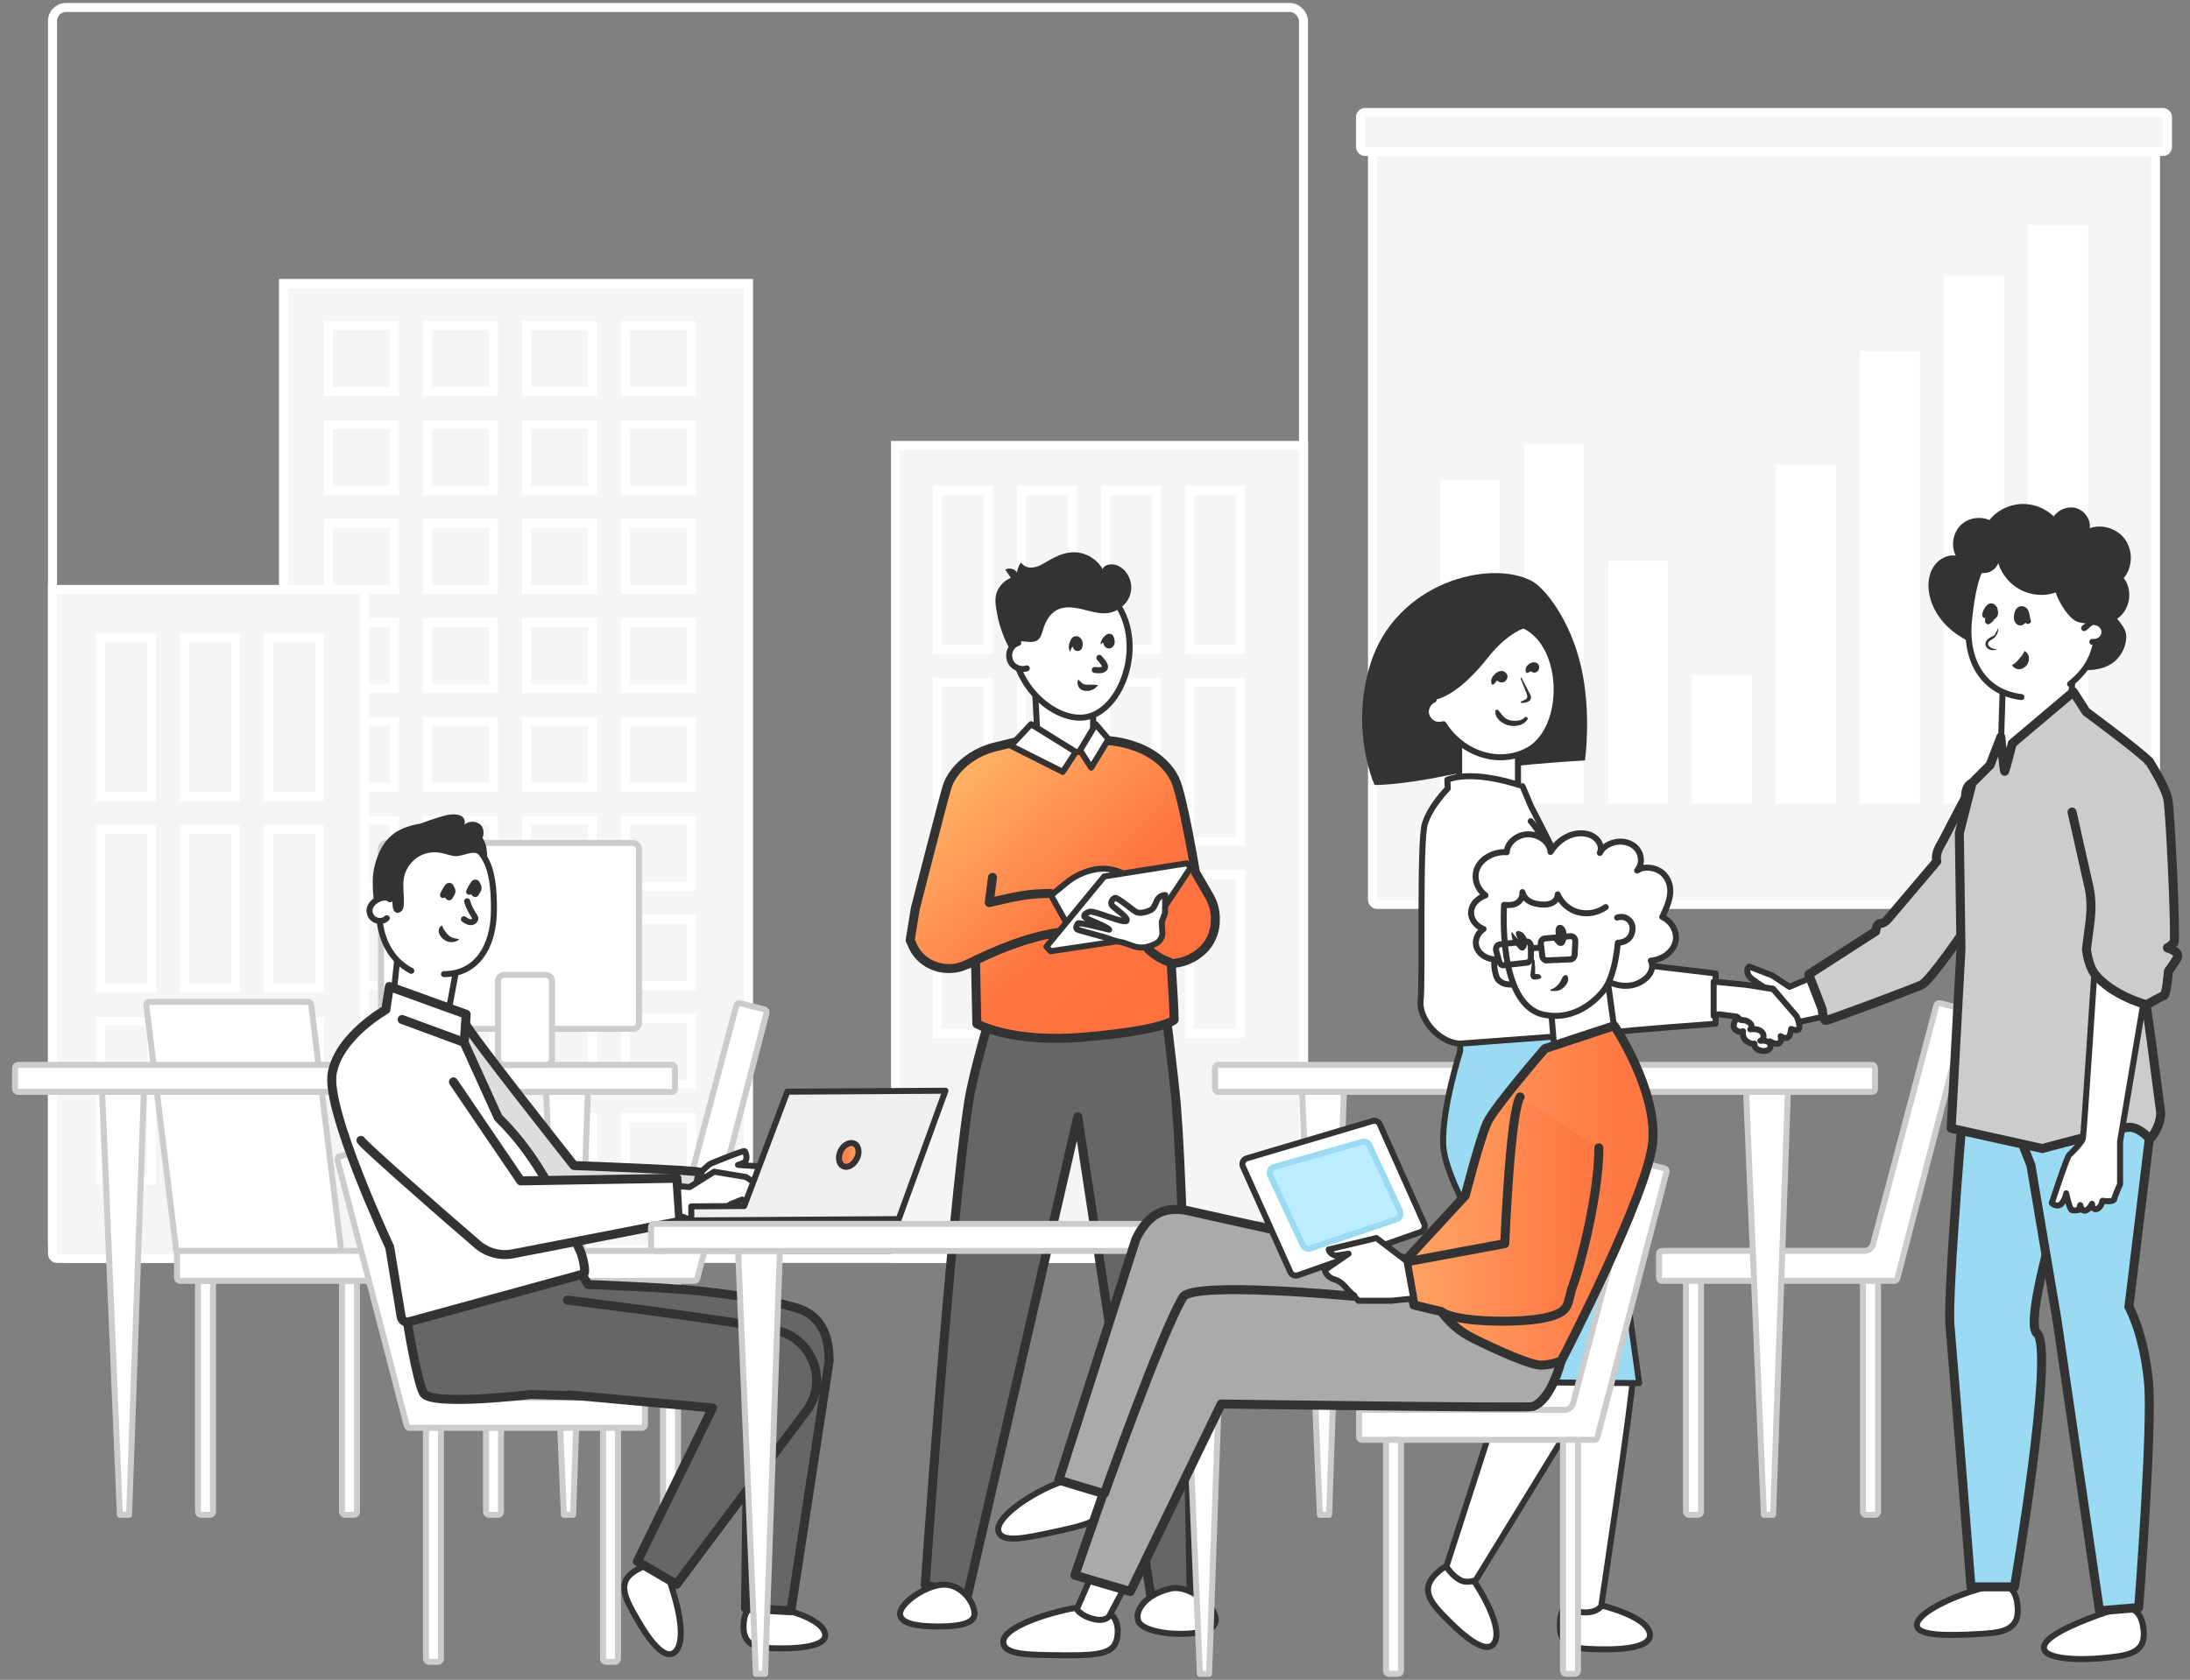 <svg width="730" height="560" viewBox="0 0 730 560" fill="none" xmlns="http://www.w3.org/2000/svg">
<rect x="0" y="0" width="730" height="560" fill="#808080" stroke="none"/>
<rect x="457.5" y="40.5" width="261" height="261" rx="1.5" fill="#F5F5F5" stroke="white" stroke-width="3"/>
<rect x="453.5" y="37.5" width="269" height="13" rx="1.5" fill="#F5F5F5" stroke="white" stroke-width="3"/>
<rect x="480" y="160" width="20" height="108" fill="white"/>
<rect x="508" y="148" width="20" height="120" fill="white"/>
<rect x="536" y="187" width="20" height="81" fill="white"/>
<rect x="564" y="225" width="20" height="43" fill="white"/>
<rect x="592" y="155" width="20" height="113" fill="white"/>
<rect x="620" y="117" width="20" height="151" fill="white"/>
<rect x="648" y="92" width="20" height="176" fill="white"/>
<rect x="676" y="75" width="20" height="193" fill="white"/>
<path d="M94.5 94.5H249.5V416.5H94.5V94.5Z" fill="#F5F5F5" stroke="white" stroke-width="3"/>
<rect x="109.5" y="108.5" width="22" height="22" stroke="white" stroke-width="3"/>
<rect x="142.5" y="108.5" width="22" height="22" stroke="white" stroke-width="3"/>
<rect x="175.5" y="108.5" width="22" height="22" stroke="white" stroke-width="3"/>
<rect x="208.5" y="108.5" width="22" height="22" stroke="white" stroke-width="3"/>
<rect x="109.5" y="141.5" width="22" height="22" stroke="white" stroke-width="3"/>
<rect x="142.5" y="141.5" width="22" height="22" stroke="white" stroke-width="3"/>
<rect x="175.5" y="141.5" width="22" height="22" stroke="white" stroke-width="3"/>
<rect x="208.5" y="141.5" width="22" height="22" stroke="white" stroke-width="3"/>
<rect x="109.5" y="174.5" width="22" height="22" stroke="white" stroke-width="3"/>
<rect x="142.5" y="174.5" width="22" height="22" stroke="white" stroke-width="3"/>
<rect x="175.5" y="174.5" width="22" height="22" stroke="white" stroke-width="3"/>
<rect x="208.5" y="174.5" width="22" height="22" stroke="white" stroke-width="3"/>
<rect x="109.5" y="207.5" width="22" height="22" stroke="white" stroke-width="3"/>
<rect x="142.5" y="207.5" width="22" height="22" stroke="white" stroke-width="3"/>
<rect x="175.5" y="207.5" width="22" height="22" stroke="white" stroke-width="3"/>
<rect x="208.5" y="207.5" width="22" height="22" stroke="white" stroke-width="3"/>
<rect x="109.5" y="240.5" width="22" height="22" stroke="white" stroke-width="3"/>
<rect x="142.5" y="240.5" width="22" height="22" stroke="white" stroke-width="3"/>
<rect x="175.5" y="240.5" width="22" height="22" stroke="white" stroke-width="3"/>
<rect x="208.5" y="240.5" width="22" height="22" stroke="white" stroke-width="3"/>
<rect x="109.5" y="273.5" width="22" height="22" stroke="white" stroke-width="3"/>
<rect x="142.5" y="273.5" width="22" height="22" stroke="white" stroke-width="3"/>
<rect x="175.5" y="273.5" width="22" height="22" stroke="white" stroke-width="3"/>
<rect x="208.5" y="273.5" width="22" height="22" stroke="white" stroke-width="3"/>
<rect x="109.5" y="306.5" width="22" height="22" stroke="white" stroke-width="3"/>
<rect x="142.5" y="306.5" width="22" height="22" stroke="white" stroke-width="3"/>
<rect x="175.5" y="306.5" width="22" height="22" stroke="white" stroke-width="3"/>
<rect x="208.5" y="306.5" width="22" height="22" stroke="white" stroke-width="3"/>
<rect x="109.5" y="339.5" width="22" height="22" stroke="white" stroke-width="3"/>
<rect x="142.5" y="339.5" width="22" height="22" stroke="white" stroke-width="3"/>
<rect x="175.5" y="339.5" width="22" height="22" stroke="white" stroke-width="3"/>
<rect x="208.5" y="339.5" width="22" height="22" stroke="white" stroke-width="3"/>
<rect x="109.5" y="372.5" width="22" height="22" stroke="white" stroke-width="3"/>
<rect x="142.5" y="372.5" width="22" height="22" stroke="white" stroke-width="3"/>
<rect x="175.5" y="372.5" width="22" height="22" stroke="white" stroke-width="3"/>
<rect x="208.5" y="372.5" width="22" height="22" stroke="white" stroke-width="3"/>
<path d="M298.5 148.5H434.5V418C434.5 418.828 433.828 419.5 433 419.5H298.5V148.5Z" fill="#F5F5F5" stroke="white" stroke-width="3"/>
<rect x="17.5" y="2.5" width="417" height="417" rx="4.5" stroke="white" stroke-width="3"/>
<path d="M17.5 196.5H121.5V419.5H19C18.172 419.5 17.5 418.828 17.5 418V196.5Z" fill="#F5F5F5" stroke="white" stroke-width="3"/>
<rect x="33.5" y="212.5" width="17" height="53" stroke="white" stroke-width="3"/>
<rect x="312.5" y="163.5" width="17" height="53" stroke="white" stroke-width="3"/>
<rect x="312.5" y="227.5" width="17" height="53" stroke="white" stroke-width="3"/>
<rect x="312.5" y="291.5" width="17" height="53" stroke="white" stroke-width="3"/>
<rect x="33.5" y="276.5" width="17" height="53" stroke="white" stroke-width="3"/>
<rect x="33.5" y="340.5" width="17" height="53" stroke="white" stroke-width="3"/>
<rect x="61.5" y="212.5" width="17" height="53" stroke="white" stroke-width="3"/>
<rect x="340.5" y="163.5" width="17" height="53" stroke="white" stroke-width="3"/>
<rect x="340.5" y="227.5" width="17" height="53" stroke="white" stroke-width="3"/>
<rect x="340.5" y="291.5" width="17" height="53" stroke="white" stroke-width="3"/>
<rect x="61.5" y="276.5" width="17" height="53" stroke="white" stroke-width="3"/>
<rect x="61.5" y="340.5" width="17" height="53" stroke="white" stroke-width="3"/>
<rect x="89.5" y="212.5" width="17" height="53" stroke="white" stroke-width="3"/>
<rect x="368.5" y="163.5" width="17" height="53" stroke="white" stroke-width="3"/>
<rect x="368.5" y="227.5" width="17" height="53" stroke="white" stroke-width="3"/>
<rect x="368.5" y="291.5" width="17" height="53" stroke="white" stroke-width="3"/>
<rect x="396.5" y="163.5" width="17" height="53" stroke="white" stroke-width="3"/>
<rect x="396.5" y="227.5" width="17" height="53" stroke="white" stroke-width="3"/>
<rect x="396.5" y="291.5" width="17" height="53" stroke="white" stroke-width="3"/>
<rect x="89.5" y="276.5" width="17" height="53" stroke="white" stroke-width="3"/>
<rect x="89.5" y="340.5" width="17" height="53" stroke="white" stroke-width="3"/>
<path d="M48.766 335.121C48.694 334.525 49.159 334 49.759 334H102.729C103.235 334 103.661 334.377 103.722 334.879L113.734 416.879C113.806 417.475 113.341 418 112.741 418H59.771C59.265 418 58.839 417.623 58.778 417.121L48.766 335.121Z" fill="white" stroke="#CCCCCC" stroke-width="2"/>
<path d="M245.461 335.162C245.601 334.634 246.14 334.316 246.671 334.448L254.797 336.48C255.337 336.615 255.663 337.164 255.522 337.703L232.422 426.252C232.308 426.693 231.91 427 231.455 427H154C153.448 427 153 426.552 153 426V418C153 417.448 153.448 417 154 417H221.461C222.822 417 224.012 416.084 224.361 414.769L245.461 335.162Z" fill="white" stroke="#CCCCCC" stroke-width="2" stroke-miterlimit="10"/>
<rect x="162" y="427" width="5" height="78" rx="1" fill="white" stroke="#CCCCCC" stroke-width="2"/>
<rect x="221" y="427" width="5" height="78" rx="1" fill="white" stroke="#CCCCCC" stroke-width="2"/>
<path d="M645.461 335.162C645.601 334.634 646.14 334.316 646.671 334.448L654.797 336.48C655.337 336.615 655.663 337.164 655.522 337.703L632.422 426.252C632.308 426.693 631.91 427 631.455 427H554C553.448 427 553 426.552 553 426V418C553 417.448 553.448 417 554 417H621.461C622.822 417 624.012 416.084 624.361 414.769L645.461 335.162Z" fill="white" stroke="#CCCCCC" stroke-width="2" stroke-miterlimit="10"/>
<rect x="562" y="427" width="5" height="78" rx="1" fill="white" stroke="#CCCCCC" stroke-width="2"/>
<rect x="621" y="427" width="5" height="78" rx="1" fill="white" stroke="#CCCCCC" stroke-width="2"/>
<rect x="66" y="427" width="5" height="78" rx="1" fill="white" stroke="#CCCCCC" stroke-width="2"/>
<rect x="114" y="427" width="5" height="78" rx="1" fill="white" stroke="#CCCCCC" stroke-width="2"/>
<path d="M39.959 505L34.043 364H47.964L43.034 505H39.959Z" fill="white" stroke="#CCCCCC" stroke-width="2" stroke-linejoin="round"/>
<path d="M187.959 505L182.043 364H195.964L191.034 505H187.959Z" fill="white" stroke="#CCCCCC" stroke-width="2" stroke-linejoin="round"/>
<rect x="5" y="355" width="220" height="9" rx="1" fill="white" stroke="#CCCCCC" stroke-width="2" stroke-linejoin="round"/>
<path d="M439.959 505L434.043 364H447.964L443.034 505H439.959Z" fill="white" stroke="#CCCCCC" stroke-width="2" stroke-linejoin="round"/>
<path d="M587.959 505L582.043 364H595.964L591.034 505H587.959Z" fill="white" stroke="#CCCCCC" stroke-width="2" stroke-linejoin="round"/>
<rect x="405" y="355" width="220" height="9" rx="1" fill="white" stroke="#CCCCCC" stroke-width="2" stroke-linejoin="round"/>
<rect x="59" y="417" width="66" height="10" rx="1" fill="white" stroke="#CCCCCC" stroke-width="2"/>
<rect x="127" y="281" width="86" height="62" rx="2" fill="white" stroke="#CCCCCC" stroke-width="2"/>
<rect x="166" y="325" width="18" height="30" rx="2" fill="white" stroke="#CCCCCC" stroke-width="2"/>
<path d="M588.209 329.197C588.209 329.197 583.853 326.583 583.091 325.494C582.438 324.623 582.002 322.989 583.091 322.227L590.714 325.167L596.486 328.979L604.654 325.494C604.654 325.494 608.901 331.701 608.901 333.662C608.901 335.622 609.554 337.582 609.01 338.671L599.862 340.631L591.041 329.632L588.209 329.197Z" fill="white" stroke="#333333" stroke-width="2" stroke-miterlimit="10" stroke-linecap="round" stroke-linejoin="round"/>
<path d="M482.356 258.519C466.021 261.895 458.18 261.677 458.18 261.677C458.18 261.677 449.903 243.599 456.764 221.492C465.149 194.266 496.513 186.207 510.671 193.722C514.918 196.009 523.412 206.572 527.006 222.145C530.6 237.718 528.313 253.509 528.313 253.509C528.313 253.509 499.672 255.034 482.356 258.519Z" fill="#333333"/>
<path d="M505.988 241.856H486.385V279.972H505.988V241.856Z" fill="white" stroke="#333333" stroke-width="2" stroke-miterlimit="10" stroke-linecap="round" stroke-linejoin="round"/>
<path d="M477.891 233.253C476.04 224.105 479.634 214.849 487.583 210.493C497.494 205.048 509.582 204.939 515.571 215.938C521.561 226.828 519.383 244.688 509.364 250.133C499.781 255.361 487.474 251.44 481.158 241.421C480.723 241.53 480.287 241.639 479.851 241.639C477.455 241.748 475.386 239.787 475.277 237.392C475.277 235.54 476.366 233.907 477.891 233.253Z" fill="white" stroke="#333333" stroke-width="2" stroke-miterlimit="10" stroke-linecap="round" stroke-linejoin="round"/>
<path d="M498.038 228.026C498.256 227.699 498.691 227.373 498.909 226.937C499.236 226.501 499.454 226.175 499.889 225.957C499.998 225.848 500.325 225.848 500.434 225.739C500.543 225.63 500.652 225.957 500.434 225.63C500.434 225.521 500.107 225.303 499.998 225.194C499.454 224.759 498.583 225.086 498.583 225.739C498.583 227.046 500.107 227.808 501.305 227.373C502.503 226.828 502.939 225.194 501.959 224.323C500.978 223.234 499.454 223.67 498.474 224.541C498.038 224.977 497.494 225.521 497.276 226.066C496.949 226.719 497.058 227.373 497.167 227.917C497.167 228.353 497.82 228.244 498.038 228.026Z" fill="#333333"/>
<path d="M509.473 224.214C509.691 223.996 510.017 223.888 510.235 223.779C510.453 223.561 510.671 223.343 510.889 223.125C510.997 223.016 511.215 223.016 511.215 222.907C511.324 222.799 511.324 223.125 511.215 222.69C511.106 222.145 511.433 222.581 511.542 222.363C511.542 222.254 511.324 222.036 511.215 222.036C510.78 221.709 510.017 221.709 509.8 222.363C509.473 223.452 510.78 224.432 511.76 224.214C512.849 223.996 513.393 222.581 512.849 221.601C512.195 220.512 510.78 220.62 509.8 221.274C509.364 221.601 508.928 221.927 508.711 222.472C508.493 222.907 508.493 223.452 508.602 223.996C508.819 224.432 509.255 224.432 509.473 224.214Z" fill="#333333"/>
<path d="M506.859 226.175C507.513 227.808 508.166 229.442 508.819 231.075C509.255 232.055 509.255 232.927 508.166 233.362C507.839 233.471 507.513 233.689 507.077 233.798C506.859 233.907 506.968 234.342 507.186 234.342C508.275 234.342 510.017 234.124 510.344 232.709C510.453 231.946 509.799 231.075 509.473 230.422C508.71 228.897 507.948 227.481 507.186 225.957C507.077 225.848 506.75 225.957 506.859 226.175Z" fill="#333333"/>
<path d="M508.275 239.134C507.186 240.441 504.899 240.441 503.265 240.114C501.196 239.57 500.652 238.045 499.345 236.738C499.127 236.52 498.474 236.52 498.474 236.956C498.147 239.461 500.87 241.421 503.048 241.857C505.226 242.292 507.839 241.857 509.146 239.896C509.473 239.243 508.711 238.699 508.275 239.134Z" fill="#333333"/>
<path d="M506.75 200.691C513.72 204.394 515.354 209.513 515.027 209.186C514.373 208.532 506.315 206.028 495.533 219.749C492.048 224.214 481.049 236.738 472.664 232.818L479.96 213.76L494.662 205.048L506.75 200.691Z" fill="#333333"/>
<path d="M497.602 548.308C494.989 550.922 488.781 546.239 483.118 540.576C477.455 534.913 472.99 530.339 478.544 524.785C485.841 517.598 489.326 523.587 493.464 530.448C498.474 538.943 500.216 545.803 497.602 548.308Z" fill="white" stroke="#333333" stroke-width="2" stroke-miterlimit="10" stroke-linecap="round" stroke-linejoin="round"/>
<path d="M549.985 545.15C549.985 548.853 542.253 549.942 534.303 549.833C526.353 549.724 519.819 549.724 519.928 541.883C520.036 531.646 526.68 533.389 534.412 535.349C544.104 537.963 550.094 541.556 549.985 545.15Z" fill="white" stroke="#333333" stroke-width="2" stroke-miterlimit="10" stroke-linecap="round" stroke-linejoin="round"/>
<path d="M533.323 370.252C533.323 370.252 544.322 452.583 544.322 458.681C544.322 464.78 533.758 535.349 533.758 535.349C533.758 535.349 532.669 537.527 528.313 537.527C525.046 537.527 522.868 535.349 522.868 535.349L522.432 460.315L510.344 376.895L533.323 370.252Z" fill="white" stroke="#333333" stroke-width="2" stroke-miterlimit="10" stroke-linecap="round" stroke-linejoin="round"/>
<path d="M505.226 446.484L506.75 455.414L500.869 464.127L482.138 522.172C482.138 522.172 483.772 525.221 486.93 526.854C489.108 527.944 491.939 526.746 491.939 526.746L533.867 458.355L505.226 446.484Z" fill="white" stroke="#333333" stroke-width="2" stroke-miterlimit="10" stroke-linecap="round" stroke-linejoin="round"/>
<path d="M486.712 347.71V350.433C486.712 350.433 480.723 369.164 481.049 381.143C481.267 393.122 496.949 416.972 496.949 416.972L501.632 460.751L546.391 461.078L533.322 367.204L531.253 344.443L486.712 347.71Z" fill="#9ADAF3" stroke="#333333" stroke-width="2" stroke-miterlimit="10" stroke-linecap="round" stroke-linejoin="round"/>
<path d="M482.465 259.934L482.574 262.875C482.574 262.875 476.802 268.647 474.951 274.636C473.099 280.626 474.297 327.999 473.535 333.553C472.882 339.107 478.871 347.274 486.494 347.928L536.154 344.225C536.154 344.225 540.51 342.591 541.49 337.037C542.47 331.483 509.582 267.013 510.562 269.3L507.513 262.112C507.621 262.112 491.831 256.341 482.465 259.934Z" fill="white" stroke="#333333" stroke-width="2" stroke-miterlimit="10" stroke-linecap="round" stroke-linejoin="round"/>
<path d="M494.662 304.802C497.82 310.901 516.225 331.265 516.225 331.265C516.225 331.265 535.827 344.769 538.659 344.116C541.49 343.463 571.874 341.284 571.874 341.284V324.514L538.659 320.593C538.659 320.593 514.264 277.685 510.235 273.765" fill="white"/>
<path d="M494.662 304.802C497.82 310.901 516.225 331.265 516.225 331.265C516.225 331.265 535.827 344.769 538.659 344.116C541.49 343.463 571.874 341.284 571.874 341.284V324.514L538.659 320.593C538.659 320.593 514.265 277.685 510.235 273.765" stroke="#333333" stroke-width="2" stroke-miterlimit="10" stroke-linecap="round" stroke-linejoin="round"/>
<path d="M571.33 327.236L582.22 328.325L591.041 329.741L598.882 338.78C598.882 338.78 600.624 342.7 599.317 343.354C598.773 343.68 597.031 343.027 597.031 343.027C597.031 343.027 596.922 345.205 595.942 345.858C594.961 346.512 593.546 345.423 593.546 345.423C593.546 345.423 594.09 346.947 593.11 347.71C592.021 348.472 589.952 347.165 589.952 347.165C589.952 347.165 589.734 348.799 589.19 348.581C588.645 348.363 578.844 338.889 578.844 338.889L572.963 338.126L571.221 338.671V327.236H571.33Z" fill="white" stroke="#333333" stroke-width="2" stroke-linecap="round" stroke-linejoin="round"/>
<path d="M588.972 347.165C588.318 346.839 587.447 346.947 586.794 346.947C587.665 346.73 587.992 345.75 587.774 344.878C587.556 344.116 586.794 343.463 585.923 343.245C585.16 343.027 584.289 343.027 583.418 343.136C583.962 342.7 583.962 341.829 583.527 341.284C583.091 340.74 582.438 340.413 581.784 340.195L580.151 339.978L579.171 339.106C578.408 339.978 577.428 341.829 578.082 342.809C578.735 343.789 579.933 344.225 581.022 343.789C580.804 344.878 581.131 346.076 581.893 346.839C582.655 347.601 583.744 348.036 584.833 347.928C584.725 348.472 584.942 349.125 585.378 349.452C585.814 349.888 586.358 350.106 586.903 350.215C587.556 350.432 588.318 350.432 588.972 350.215C589.625 349.997 590.17 349.452 590.17 348.69C590.279 348.036 589.734 347.383 588.972 347.165Z" fill="white" stroke="#333333" stroke-width="2" stroke-miterlimit="10" stroke-linecap="round" stroke-linejoin="round"/>
<path d="M666.837 253.073L689.271 253.727L691.013 222.363L667.817 221.492L666.837 253.073Z" fill="white" stroke="#333333" stroke-width="2" stroke-miterlimit="10" stroke-linecap="round" stroke-linejoin="round"/>
<path d="M690.033 223.125C689.38 223.016 688.618 222.907 687.964 222.907C681.975 222.145 675.876 221.274 670.104 219.423C666.837 218.334 663.57 216.809 660.303 215.611C656.927 214.304 653.551 212.562 650.72 210.275C646.581 206.899 643.423 201.998 642.879 196.553C642.661 193.83 643.096 190.89 644.73 188.603C646.363 186.316 649.195 184.792 651.917 185.227C650.284 182.069 650.937 177.931 653.333 175.317C655.729 172.703 659.867 171.941 663.134 173.357C665.639 170.199 669.56 168.238 673.589 168.021C677.618 167.803 681.648 169.327 684.588 172.159C686.222 169.763 689.489 168.565 692.211 169.436C694.934 170.307 697.003 173.248 696.567 176.079C700.815 174.555 706.042 176.297 708.547 180.109C711.052 183.92 710.834 189.257 707.893 192.741C711.16 196.771 709.963 203.523 705.715 206.245C707.893 209.077 709.309 210.493 708.547 214.195C708.002 216.918 706.478 219.314 704.3 220.947C700.379 223.779 695.043 223.67 690.033 223.125Z" fill="#333333"/>
<path d="M673.807 232.382C661.719 230.966 654.749 220.838 656.382 206.245C658.016 191.652 660.63 177.713 680.994 181.307C683.826 181.851 686.331 182.504 688.4 183.267C695.805 186.098 698.746 190.563 699.617 196.226C700.27 200.582 699.835 205.592 699.181 211.037C698.31 219.096 695.261 223.779 690.033 228.026" fill="white"/>
<path d="M673.807 232.382C661.719 230.966 654.749 220.838 656.382 206.245C658.016 191.652 660.63 177.713 680.994 181.307C683.826 181.851 686.331 182.504 688.4 183.267C695.805 186.098 698.746 190.563 699.617 196.226C700.27 200.582 699.835 205.592 699.181 211.037C698.31 219.096 695.261 223.779 690.033 228.026" stroke="#333333" stroke-width="2" stroke-miterlimit="10" stroke-linecap="round" stroke-linejoin="round"/>
<path d="M694.716 209.403C695.805 208.641 696.785 207.225 698.092 207.334C700.161 207.552 701.686 209.186 701.468 211.037C701.25 212.888 699.508 214.195 697.439 213.977" fill="white"/>
<path d="M694.716 209.403C695.805 208.641 696.785 207.225 698.092 207.334C700.161 207.552 701.686 209.186 701.468 211.037C701.25 212.888 699.508 214.195 697.439 213.977" stroke="#333333" stroke-width="2" stroke-miterlimit="10" stroke-linecap="round" stroke-linejoin="round"/>
<path d="M658.561 186.643C657.363 189.366 658.669 191.326 661.937 190.999C663.788 190.781 665.421 189.474 666.075 187.732C667.273 191.544 669.995 194.811 673.589 196.662C677.183 198.513 681.43 198.84 685.242 197.533C686.222 200.691 689.707 206.681 692.974 207.443C713.121 212.235 703.646 172.812 671.738 178.149" fill="#333333"/>
<path d="M666.075 209.295C665.966 210.493 665.312 211.582 664.332 212.344C663.897 212.671 663.352 212.889 662.917 213.215C662.481 213.542 662.154 213.978 662.045 214.522C662.045 215.067 662.372 215.611 662.808 215.938C663.679 216.591 664.55 216.591 665.53 216.482" fill="white"/>
<path d="M666.075 209.295C666.184 210.275 665.857 211.364 665.204 212.126C664.55 212.998 663.461 213.324 663.025 213.869C662.808 214.087 662.59 214.413 662.699 214.74C662.699 215.067 662.917 215.393 663.243 215.611C663.788 216.156 664.768 216.374 665.748 216.482C664.877 216.809 663.788 216.918 662.808 216.374C662.372 216.047 661.936 215.611 661.828 214.958C661.719 214.304 662.045 213.651 662.481 213.215C663.352 212.344 664.223 212.235 664.877 211.691C665.204 210.928 665.748 210.275 666.075 209.295Z" fill="#333333"/>
<path d="M670.649 221.709C671.52 221.274 671.955 220.838 672.282 220.511C672.609 220.185 672.936 219.858 673.044 219.64C673.262 219.422 673.48 219.096 673.807 218.769C674.134 218.333 674.46 217.898 674.787 217.027C675.658 217.353 676.203 218.225 676.312 219.205C676.42 220.185 676.094 221.165 675.44 221.927C674.787 222.69 673.807 223.125 672.827 223.125C672.064 223.016 671.084 222.581 670.649 221.709Z" fill="#333333"/>
<path d="M661.719 205.047C661.828 204.176 662.263 203.305 662.808 202.651C663.026 202.434 663.352 202.107 663.679 202.107C664.115 202.107 664.441 202.434 664.659 202.76C664.986 203.414 665.204 204.285 664.877 204.938C664.55 205.592 663.679 206.027 663.026 205.701C662.808 204.721 663.134 203.74 663.788 203.087C664.006 202.869 664.441 202.651 664.768 202.869C664.877 202.978 664.877 203.305 664.877 203.523C664.768 204.938 663.897 206.354 662.699 207.116C662.59 205.701 663.352 204.176 664.55 203.523" stroke="#333333" stroke-width="2" stroke-miterlimit="10" stroke-linecap="round" stroke-linejoin="round"/>
<path d="M675.985 207.008C675.658 206.354 675.658 205.483 675.44 204.721C675.331 203.958 674.787 203.087 674.025 203.087C673.371 202.978 672.827 203.523 672.609 204.067C672.391 204.612 672.282 205.265 672.282 205.919C672.282 206.899 673.153 208.097 674.134 207.226C675.114 206.354 674.787 204.939 674.46 203.741C674.351 203.523 674.025 203.414 673.807 203.523C673.589 203.632 673.371 203.85 673.262 204.176C673.153 204.394 673.153 204.721 673.153 205.048C673.153 205.374 673.153 205.701 673.153 206.028C673.153 206.137 673.153 206.245 673.262 206.354C673.371 206.463 673.48 206.572 673.589 206.463C673.698 206.463 673.698 206.354 673.698 206.354C674.025 206.028 674.134 205.592 674.134 205.048C674.134 204.612 673.807 204.176 673.48 203.958" stroke="#333333" stroke-width="2" stroke-miterlimit="10" stroke-linecap="round" stroke-linejoin="round"/>
<path d="M638.975 541.886C639.166 545.577 650.62 545.196 658.618 544.783C666.616 544.37 672.995 543.964 672.59 536.119C671.985 525.895 665.386 528.009 657.718 530.333C648.309 533.286 638.712 538.275 638.975 541.886Z" fill="white" stroke="#333333" stroke-width="2" stroke-miterlimit="10" stroke-linecap="round" stroke-linejoin="round"/>
<path d="M655 362C655 362 649 431 650 442C651 453 657 529 657 529H671.5C671.5 529 685 449.643 679 444.5C673 439.357 698 364.5 698 364.5L655 362Z" fill="#9ADAF3" stroke="#333333" stroke-width="3" stroke-miterlimit="10" stroke-linecap="round" stroke-linejoin="round"/>
<path d="M681.318 549.463C681.63 553.152 692.977 553.526 700.89 552.748C708.802 551.97 715.313 551.419 714.544 543.615C713.573 533.424 707.101 535.72 699.561 538.325C690.232 541.736 681.015 545.882 681.318 549.463Z" fill="white" stroke="#333333" stroke-width="2" stroke-miterlimit="10" stroke-linecap="round" stroke-linejoin="round"/>
<path d="M655.185 265.815L650.611 274.527C650.611 274.527 648.215 279.319 646.581 282.15C644.948 284.982 645.601 287.16 645.601 287.16L629.701 305.891C629.701 305.891 628.286 307.851 626.87 307.851C625.454 307.851 625.236 310.465 625.236 310.465L602.911 324.84L607.376 336.384C607.376 336.384 607.703 340.195 608.574 340.195C609.445 340.195 637.433 329.741 640.483 328.325C643.532 326.909 655.729 308.831 655.729 308.831L657.363 261.132C654.967 261.894 655.185 265.815 655.185 265.815Z" fill="#CCCCCC" stroke="#333333" stroke-width="3" stroke-miterlimit="10" stroke-linecap="round" stroke-linejoin="round"/>
<path d="M716.606 362.521V378.202L709.636 435.703C709.636 435.703 714.536 443.98 716.17 460.751C717.586 475.235 712.903 535.893 712.903 535.893L699.835 536.982L685.677 440.059L676.965 388.439L667.491 364.481L716.606 362.521Z" fill="#9ADAF3" stroke="#333333" stroke-width="3" stroke-miterlimit="10" stroke-linecap="round" stroke-linejoin="round"/>
<path d="M666.837 249.044C666.946 249.153 666.293 250.569 665.421 252.42C664.55 254.271 663.461 255.578 663.352 255.469C663.243 255.36 664.115 254.053 664.986 252.202C665.857 250.351 666.728 248.935 666.837 249.044Z" fill="#1A2E35"/>
<path d="M670.758 247.846L691.122 230.64L695.37 237.283C695.37 237.283 713.121 250.351 716.497 253.945L712.032 313.079C712.032 313.079 716.823 344.225 717.041 346.621C717.368 349.126 720.199 370.579 720.199 370.579C720.526 374.609 717.259 379.618 716.497 379.618C716.497 379.618 713.012 375.48 709.418 375.807C705.715 376.133 680.777 382.885 680.777 382.885L650.393 376.134L653.66 316.346L653.115 277.686L657.362 261.023L663.352 255.034L666.946 245.668C666.946 245.668 668.035 257.647 668.253 257.103C668.471 256.776 670.758 247.846 670.758 247.846Z" fill="#CCCCCC" stroke="#333333" stroke-width="3" stroke-miterlimit="10" stroke-linecap="round" stroke-linejoin="round"/>
<path d="M698.092 324.731C698.092 324.731 694.607 378.42 694.281 379.618C693.954 380.816 690.469 384.41 689.707 385.063C688.944 385.717 683.935 401.072 683.935 401.072C683.935 401.072 685.895 402.924 687.311 401.072C688.726 399.221 688.726 397.805 688.726 397.805C688.726 397.805 689.815 403.032 690.578 403.359C691.34 403.686 692.974 403.359 692.974 403.359L693.409 401.726C693.409 401.726 693.845 403.904 695.152 403.577C696.459 403.25 697.33 401.29 697.33 401.29C697.33 401.29 697.439 403.577 698.963 403.032C700.488 402.488 700.815 400.31 700.815 400.31C700.815 400.31 704.517 400.854 704.735 399.765C704.953 398.676 706.695 394.756 706.695 394.756V380.49L714.427 334.642C714.645 334.75 702.666 327.236 698.092 324.731Z" fill="white" stroke="#333333" stroke-width="2" stroke-miterlimit="10" stroke-linecap="round" stroke-linejoin="round"/>
<path d="M690.687 270.716L696.35 295.872C697.221 299.793 697.112 304.149 696.567 308.069L695.478 316.455C695.478 316.455 696.023 321.791 698.201 324.623C703.973 331.919 715.516 334.968 715.516 334.968C715.516 334.968 720.417 332.137 721.288 331.919C722.16 331.701 722.813 323.751 722.813 323.751C722.813 323.751 724.229 321.9 725.644 319.504C726.951 317.326 723.14 316.237 722.486 316.019V315.91C722.486 315.91 722.486 315.91 722.595 315.91H722.704C723.14 315.584 724.12 314.821 724.664 314.277C725.427 313.515 723.466 270.498 722.595 266.36C721.833 262.33 716.497 253.945 716.497 253.945" fill="#CCCCCC"/>
<path d="M690.687 270.716L696.35 295.872C697.221 299.793 697.112 304.149 696.567 308.069L695.478 316.455C695.478 316.455 696.023 321.791 698.201 324.623C703.973 331.919 715.516 334.968 715.516 334.968C715.516 334.968 720.417 332.137 721.288 331.919C722.16 331.701 722.813 323.751 722.813 323.751C722.813 323.751 724.229 321.9 725.644 319.504C726.951 317.326 723.14 316.237 722.486 316.019V315.91C722.486 315.91 722.486 315.91 722.595 315.91H722.704C723.14 315.584 724.12 314.821 724.664 314.277C725.427 313.515 723.466 270.498 722.595 266.36C721.833 262.33 716.497 253.945 716.497 253.945" stroke="#333333" stroke-width="3" stroke-miterlimit="10" stroke-linecap="round" stroke-linejoin="round"/>
<path d="M388.117 333.661C388.117 333.661 391.275 358.491 392.147 368.728C395.305 408.042 397.047 531.973 397.047 531.973L383.543 531.646L359.258 372.322L322.558 531.646L308.4 528.379C308.4 528.379 316.895 406.191 322.885 367.421C324.3 357.947 330.834 335.948 330.834 335.948L388.117 333.661Z" fill="#666666" stroke="#333333" stroke-width="3" stroke-miterlimit="10" stroke-linecap="round" stroke-linejoin="round"/>
<path d="M403.255 299.03L398.463 290.754C398.463 290.754 394.216 265.053 391.602 259.717C387.573 251.549 378.425 248.826 378.316 248.826C375.484 247.737 372.326 247.084 367.97 246.757C366.446 246.648 365.139 246.539 364.267 246.43C356.971 248.717 349.566 248.826 342.051 246.866C338.675 247.084 335.844 248.064 332.904 248.717C323.756 250.569 317.222 256.885 315.588 262.657C314.172 267.449 305.133 302.733 305.133 302.733L303.391 313.406L304.371 315.584C306.44 320.049 311.232 322.989 316.568 322.88C318.419 322.88 320.271 322.444 321.904 321.682L325.171 320.266L325.607 341.285C325.607 341.285 337.042 347.819 361.109 345.75C388.335 343.463 391.384 339.978 391.384 339.978C391.384 337.364 390.949 329.741 390.404 321.247C390.731 321.247 391.166 321.138 391.493 321.138C395.523 320.702 399.225 318.742 401.839 315.801C404.017 313.188 405.106 310.03 405.106 306.871V305.565C404.997 303.278 404.344 300.991 403.255 299.03Z" fill="url(#paint0_linear)" stroke="#333333" stroke-width="3" stroke-miterlimit="10" stroke-linecap="round" stroke-linejoin="round"/>
<path d="M364.376 250.678H346.081L344.992 229.551H364.376V250.678Z" fill="white" stroke="#333333" stroke-width="2" stroke-miterlimit="10" stroke-linecap="round" stroke-linejoin="round"/>
<path d="M377.336 293.149L376.682 292.605C373.306 290.1 368.95 289.011 364.812 289.882C361.436 290.536 358.169 292.06 355.555 294.238L350.328 298.486L355.882 308.396L359.585 303.168C359.585 303.168 363.07 307.96 363.723 307.416C364.376 306.871 365.139 305.455 365.139 305.455L362.634 301.971L368.624 303.168L377.336 299.139L373.633 294.347L377.336 295.545V293.149Z" fill="white" stroke="#333333" stroke-width="2" stroke-miterlimit="10" stroke-linecap="round" stroke-linejoin="round"/>
<path fill-rule="evenodd" clip-rule="evenodd" d="M300.015 537.963C300.015 541.556 306.767 542.21 312.757 542.21C318.746 542.21 324.845 541.556 324.845 537.963C324.845 534.369 320.706 528.27 314.717 528.27C308.836 528.27 300.015 534.369 300.015 537.963Z" fill="white" stroke="#333333" stroke-width="2" stroke-miterlimit="10" stroke-linecap="round" stroke-linejoin="round"/>
<path d="M390.186 529.577C381.801 531.537 377.989 536.982 379.514 540.576C380.712 543.408 389.424 545.586 399.225 544.279C413.709 542.427 398.572 527.617 390.186 529.577Z" fill="white" stroke="#333333" stroke-width="2" stroke-miterlimit="10" stroke-linecap="round" stroke-linejoin="round"/>
<path d="M322.776 321.355C331.597 316.781 342.487 312.425 352.397 310.901" stroke="#333333" stroke-width="3" stroke-miterlimit="10" stroke-linecap="round" stroke-linejoin="round"/>
<path d="M368.079 292.17L348.803 315.584L350.219 317.108L381.474 312.425L397.047 289.011L395.523 287.813L368.079 292.17Z" fill="white" stroke="#333333" stroke-width="2" stroke-miterlimit="10" stroke-linecap="round" stroke-linejoin="round"/>
<path d="M388.444 298.377C387.246 298.377 386.157 299.139 385.612 300.228C385.177 301.426 384.523 302.842 383.761 303.277C382.345 304.04 379.949 304.693 378.752 304.04C377.445 303.386 372.435 298.921 371.564 299.357C370.693 299.901 369.93 300.99 370.802 301.97C371.673 302.951 376.356 306 375.484 306.98C374.613 307.96 364.703 303.495 363.287 303.931C361.763 304.366 360.891 305.238 361.763 305.891C362.634 306.544 369.386 309.049 369.713 309.92C369.713 309.92 359.585 307.307 359.258 307.851C358.931 308.505 358.278 309.485 359.258 309.92C360.238 310.356 368.95 312.534 369.713 312.97C370.475 313.296 373.089 314.059 373.633 314.059C373.96 314.059 375.92 314.712 377.663 315.366C379.732 316.128 381.91 316.019 383.979 315.148L384.959 314.712C386.593 314.059 387.573 312.425 387.464 310.792L387.246 307.307L388.335 304.475L388.444 298.377Z" fill="white" stroke="#333333" stroke-width="2" stroke-miterlimit="10" stroke-linecap="round" stroke-linejoin="round"/>
<path d="M350.11 297.832C341.507 297.941 338.131 299.03 329.745 300.882C330.072 298.05 330.508 295.328 330.834 292.496" stroke="#333333" stroke-width="3" stroke-miterlimit="10" stroke-linecap="round" stroke-linejoin="round"/>
<path d="M389.751 320.702C387.137 319.831 384.741 318.306 382.781 316.455" stroke="#333333" stroke-width="3" stroke-miterlimit="10" stroke-linecap="round" stroke-linejoin="round"/>
<path d="M343.685 241.421L336.933 248.608L354.248 257.321L358.605 250.678L343.685 241.421Z" fill="white" stroke="#333333" stroke-width="2" stroke-miterlimit="10" stroke-linecap="round" stroke-linejoin="round"/>
<path d="M365.248 241.421L360.02 250.133L363.723 255.905L369.495 246.43L365.248 241.421Z" fill="white" stroke="#333333" stroke-width="2" stroke-miterlimit="10" stroke-linecap="round" stroke-linejoin="round"/>
<path d="M376.247 211.582C378.098 224.215 371.019 237.827 361.654 239.134C352.288 240.441 339.982 230.313 338.131 217.68C336.28 205.048 345.645 194.702 355.011 193.286C364.376 191.979 374.395 198.84 376.247 211.582Z" fill="white" stroke="#333333" stroke-width="2" stroke-miterlimit="10" stroke-linecap="round" stroke-linejoin="round"/>
<path d="M342.269 222.799C339.982 223.561 337.369 222.363 336.606 219.967C335.844 217.571 337.042 215.067 339.438 214.304" fill="white"/>
<path d="M342.269 222.799C339.982 223.561 337.369 222.363 336.606 219.967C335.844 217.571 337.042 215.067 339.438 214.304" stroke="#333333" stroke-width="2" stroke-miterlimit="10" stroke-linecap="round" stroke-linejoin="round"/>
<path d="M336.497 216.155C336.606 214.958 337.804 213.977 339.002 213.869C340.2 213.651 341.507 213.869 342.705 213.977C343.903 214.086 345.318 213.977 346.19 213.106C346.952 212.344 347.279 211.255 347.605 210.166C348.368 207.443 349.783 204.721 352.179 203.414C354.684 201.998 357.842 202.434 360.674 203.087C363.505 203.741 366.337 204.721 369.168 204.394C372.653 203.958 375.92 201.345 376.791 197.969C377.771 194.593 376.247 190.563 373.089 188.821C371.237 187.732 368.406 187.841 367.535 189.692C365.465 186.098 361.327 183.811 357.189 184.138C353.595 184.356 350.546 186.316 347.496 188.059C345.21 189.365 342.16 190.019 340.309 187.514C339.656 188.494 339.111 189.692 339.002 190.89C338.24 189.583 336.388 189.148 335.082 189.91C335.735 190.781 336.388 191.761 336.933 192.633C334.864 193.504 333.23 195.137 332.359 197.206C331.161 200.147 332.25 203.305 332.686 206.245C333.557 209.73 334.755 213.106 336.497 216.155Z" fill="#333333"/>
<path d="M366.445 219.314C366.99 219.967 368.95 221.927 368.188 222.799C367.426 223.67 365.901 223.452 364.921 223.343" stroke="#333333" stroke-width="2" stroke-miterlimit="10" stroke-linecap="round" stroke-linejoin="round"/>
<path d="M356.644 217.245C356.1 216.156 356.209 214.849 356.753 213.651C356.862 213.324 357.08 213.106 357.298 212.78C357.516 212.453 357.842 212.235 358.387 212.126C358.931 212.017 359.585 212.126 360.02 212.562C360.456 212.997 360.674 213.433 360.783 213.76C360.892 214.086 360.891 214.522 360.891 214.74C360.891 215.067 360.892 215.502 360.674 216.047C360.456 216.482 360.02 217.027 359.258 217.027C358.496 217.027 358.06 216.591 357.842 216.264C357.298 215.393 357.516 214.522 357.951 213.978C358.387 213.433 359.149 213.215 359.694 213.433C359.149 213.651 358.822 214.086 358.822 214.522C358.713 214.849 358.931 215.284 359.149 215.284C359.258 215.284 359.258 215.175 359.04 215.175C358.822 215.175 358.822 215.284 358.822 215.175C358.822 215.175 358.822 215.067 358.822 214.849C358.822 214.631 358.822 214.413 358.713 214.304C358.713 214.195 358.605 214.086 358.713 214.086H358.931C358.931 214.086 358.822 214.086 358.713 214.195C358.605 214.304 358.387 214.413 358.278 214.631C357.516 215.284 357.08 216.156 356.644 217.245Z" fill="#333333"/>
<path d="M366.881 214.849C366.881 213.651 367.535 212.562 368.515 211.8C368.733 211.582 368.95 211.364 369.604 211.255C369.93 211.255 370.366 211.364 370.584 211.473C370.911 211.691 371.019 211.909 371.128 212.126C371.346 212.562 371.455 212.889 371.455 213.106C371.564 213.433 371.564 213.76 371.564 214.195C371.564 214.631 371.346 215.176 371.019 215.502C370.693 215.938 370.039 216.265 369.386 216.156C368.733 216.047 368.297 215.611 368.079 215.285C367.861 214.849 367.752 214.522 367.752 214.087C367.752 213.76 367.861 213.324 368.079 212.998C368.297 212.671 368.624 212.344 368.95 212.235C369.277 212.126 369.822 212.126 370.039 212.344C370.366 212.562 370.475 212.889 370.366 213.215C370.257 212.998 369.93 212.889 369.822 212.889C369.604 212.889 369.495 212.998 369.495 213.106C369.277 213.324 369.386 213.651 369.495 213.869C369.495 213.978 369.604 214.087 369.713 214.087C369.822 214.087 369.822 214.087 369.604 213.978C369.277 213.978 369.386 214.087 369.386 213.869C369.386 213.76 369.277 212.998 369.277 212.889C369.277 212.889 369.277 212.889 369.386 212.889C369.495 212.889 369.604 212.998 369.604 212.889C369.713 212.78 369.495 212.889 369.277 212.998C368.624 213.651 367.752 214.087 366.881 214.849Z" fill="#333333"/>
<path d="M366.01 228.353C365.574 229.115 364.921 229.55 364.267 229.877C363.505 230.204 362.852 230.422 361.981 230.313C361.545 230.313 361.109 230.204 360.565 229.986C360.129 229.768 359.694 229.333 359.476 228.897C359.04 228.026 359.149 227.264 359.367 226.501C360.02 227.046 360.456 227.59 360.891 227.917C361.327 228.135 361.545 228.135 362.089 228.244H363.941C364.485 228.244 365.139 228.244 366.01 228.353Z" fill="#333333"/>
<path d="M275.076 545.15C275.076 548.417 268.106 549.506 260.919 549.506C253.731 549.506 247.851 549.506 247.851 542.428C247.851 533.171 253.949 534.696 260.919 536.438C269.631 538.616 275.076 541.883 275.076 545.15Z" fill="white" stroke="#333333" stroke-width="2" stroke-miterlimit="10" stroke-linecap="round" stroke-linejoin="round"/>
<path d="M224.437 551.14C221.278 552.991 216.378 546.893 212.457 539.923C208.428 532.953 205.27 527.399 212.022 523.479C220.952 518.36 222.803 525.003 224.981 532.735C227.704 542.319 227.595 549.289 224.437 551.14Z" fill="white" stroke="#333333" stroke-width="2" stroke-miterlimit="10" stroke-linecap="round" stroke-linejoin="round"/>
<path d="M148.205 344.225L129.691 345.314L132.958 314.821H153.65L148.205 344.225Z" fill="white" stroke="#333333" stroke-width="2" stroke-linecap="round" stroke-linejoin="round"/>
<path d="M122.539 384.162C122.398 383.634 121.86 383.316 121.329 383.448L113.203 385.48C112.663 385.615 112.337 386.164 112.478 386.703L135.578 475.252C135.692 475.693 136.09 476 136.545 476H214C214.552 476 215 475.552 215 475V467C215 466.448 214.552 466 214 466H146.539C145.178 466 143.988 465.084 143.639 463.769L122.539 384.162Z" fill="white" stroke="#CCCCCC" stroke-width="2" stroke-miterlimit="10"/>
<rect x="-1" y="1" width="5" height="78" rx="1" transform="matrix(-1 0 0 1 205 475)" fill="white" stroke="#CCCCCC" stroke-width="2"/>
<rect x="-1" y="1" width="5" height="78" rx="1" transform="matrix(-1 0 0 1 146 475)" fill="white" stroke="#CCCCCC" stroke-width="2"/>
<path d="M135.79 440.713C135.79 440.713 138.839 459.771 141.126 464.344C143.413 468.918 176.737 464.889 176.737 464.889L249.375 466.74L248.504 536.111L263.642 536.982L276.383 453.672C276.383 444.633 273.225 438.426 265.82 436.139C254.276 432.545 238.376 431.02 233.258 430.367C225.526 429.387 196.013 428.189 196.013 428.189L193.835 424.595L135.79 440.713Z" fill="#666666" stroke="#333333" stroke-width="3" stroke-miterlimit="10" stroke-linecap="round" stroke-linejoin="round"/>
<path d="M189.152 433.416C189.152 433.416 251.444 441.148 259.503 443.653C260.048 443.871 260.592 443.98 261.246 444.197C271.482 448.227 275.403 460.642 269.304 469.681L225.526 528.161L212.457 520.538L237.505 469.354L189.588 464.998" fill="#666666"/>
<path d="M189.152 433.416C189.152 433.416 251.444 441.148 259.503 443.653C260.048 443.871 260.592 443.98 261.246 444.197C271.482 448.227 275.403 460.642 269.304 469.681L225.526 528.161L212.457 520.538L237.505 469.354L189.588 464.998" stroke="#333333" stroke-width="3" stroke-miterlimit="10" stroke-linecap="round" stroke-linejoin="round"/>
<path d="M232.713 391.924C232.713 391.489 236.307 388.113 236.96 387.895C237.505 387.677 248.068 383.321 248.286 383.757C248.504 384.192 249.702 386.697 247.633 387.786L245.999 388.331L252.098 388.766C252.098 388.766 258.85 393.776 258.741 394.865C258.632 395.954 257.761 396.607 257.216 396.172C256.672 395.736 258.741 399.548 258.741 399.548C258.741 399.548 258.741 401.181 257.87 400.963C256.998 400.637 255.583 399.112 255.583 399.112C255.583 399.112 256.889 401.181 256.454 401.508C256.018 401.943 254.167 401.943 253.949 401.508C253.731 401.072 253.514 400.092 253.514 400.092L252.316 400.201V401.835L231.951 403.25L232.713 391.924Z" fill="white" stroke="#333333" stroke-width="2" stroke-linecap="round" stroke-linejoin="round"/>
<path d="M155.174 341.176C155.174 342.918 191.33 388.549 191.33 388.549C191.33 388.549 233.367 390.073 233.367 390.836C233.367 391.598 230.644 402.597 230.644 402.597L179.46 403.468L139.928 358.6L155.174 341.176Z" fill="#DDDDDD" stroke="#333333" stroke-width="3" stroke-miterlimit="10" stroke-linecap="round" stroke-linejoin="round"/>
<path d="M128.602 336.602C128.602 336.602 113.029 345.314 110.742 357.729C108.455 370.035 129.909 415.774 129.909 415.774L133.721 438.97C133.938 440.277 135.245 441.039 136.443 440.604L194.488 424.704C195.577 424.268 194.053 418.496 193.617 417.516C186.103 400.636 179.678 385.935 166.065 372.54L154.739 347.601L155.392 338.126L129.8 328.87L128.602 336.602Z" fill="white" stroke="#333333" stroke-width="3" stroke-miterlimit="10" stroke-linecap="round" stroke-linejoin="round"/>
<path d="M120.326 380.163C121.088 381.688 147.551 404.884 159.095 414.794C162.362 417.625 166.827 418.823 171.074 417.952L226.615 407.171L225.634 392.796L173.579 393.667L151.145 360.669" fill="white"/>
<path d="M120.326 380.163C121.088 381.688 147.551 404.884 159.095 414.794C162.362 417.625 166.827 418.823 171.074 417.952L226.615 407.171L225.634 392.796L173.579 393.667L151.145 360.669" stroke="#333333" stroke-width="3" stroke-miterlimit="10" stroke-linecap="round" stroke-linejoin="round"/>
<path d="M257.434 400.201L257.216 398.023L248.613 392.36L238.049 390.618L229.882 395.736L225.961 395.409L226.506 405.646H227.704C227.704 405.646 229.228 406.517 231.951 406.844C234.673 407.171 238.485 404.993 238.485 404.993L243.603 401.399L247.415 399.874L250.464 401.29C250.464 401.29 250.9 402.379 250.9 402.815C250.9 403.25 252.098 403.577 252.642 403.577C253.187 403.468 253.296 402.161 253.296 402.161L252.316 399.33L253.84 400.419L257.434 400.201Z" fill="white" stroke="#333333" stroke-width="2" stroke-linecap="round" stroke-linejoin="round"/>
<path d="M230.426 402.161L248.068 402.052L262.444 363.937L315.152 363.61L299.579 406.409L230.426 406.844V402.161Z" fill="#EFEFEF" stroke="#333333" stroke-width="2" stroke-linecap="round" stroke-linejoin="round"/>
<path d="M286.075 384.955C286.511 382.777 285.531 381.034 283.788 381.034C282.046 381.034 280.195 382.777 279.759 385.064C279.323 387.242 280.304 388.984 282.046 388.984C283.788 388.984 285.531 387.133 286.075 384.955Z" fill="url(#paint1_linear)" stroke="#333333" stroke-width="2" stroke-miterlimit="10" stroke-linecap="round" stroke-linejoin="round"/>
<path d="M154.739 347.492L134.047 339.869" stroke="#333333" stroke-width="3" stroke-miterlimit="10" stroke-linecap="round" stroke-linejoin="round"/>
<path d="M137.097 323.643C130.236 320.049 126.315 312.752 126.315 303.06C126.315 289.992 134.919 280.081 145.482 279.428C162.689 278.448 164.649 289.992 164.649 303.06C164.649 316.128 158.55 324.732 147.987 324.732" fill="white"/>
<path d="M137.097 323.643C130.236 320.049 126.315 312.752 126.315 303.06C126.315 289.992 134.919 280.081 145.482 279.428C162.689 278.448 164.649 289.992 164.649 303.06C164.649 316.128 158.55 324.732 147.987 324.732" stroke="#333333" stroke-width="2" stroke-linecap="round" stroke-linejoin="round"/>
<path d="M162.253 283.348C162.144 281.933 161.6 280.517 160.837 279.319C161.382 278.012 161.273 276.27 160.402 275.181C159.095 273.656 156.372 273.547 154.848 274.854C154.848 274.854 154.848 274.854 154.739 274.854C155.174 274.092 154.848 272.894 154.085 272.24C153.214 271.587 152.016 271.478 150.818 271.478C148.749 271.478 143.74 273.22 139.928 274.636C139.71 274.636 139.384 274.745 139.166 274.745C136.225 275.29 132.741 276.488 130.454 278.557C127.622 280.953 125.989 284.546 125.008 288.14C124.028 291.734 124.028 295.654 124.791 301.753C125.989 300.773 129.909 298.159 130.563 299.575C130.889 300.337 130.78 301.317 130.889 302.189C130.998 303.06 131.325 304.04 132.196 304.258C132.849 304.476 133.612 304.04 134.047 303.495C134.483 302.951 134.592 302.189 134.592 301.535C134.81 298.704 134.156 295.763 134.592 292.932C135.028 290.1 136.661 287.596 138.948 285.962C141.235 284.329 144.284 283.784 147.007 284.329C148.749 284.655 150.383 285.418 152.125 285.418C154.63 285.309 157.244 283.566 159.422 284.655C159.857 284.873 160.293 285.091 160.729 285.309C161.6 285.853 162.035 286.289 162.253 285.853C162.471 285.526 162.362 284.22 162.253 283.348Z" fill="#333333"/>
<path d="M147.66 298.377C147.987 297.506 148.531 296.635 149.076 295.764C149.294 295.437 149.62 295.219 149.947 295.328C150.274 295.437 150.383 295.873 150.383 296.199C150.383 297.071 150.274 297.833 150.056 298.704C149.947 298.922 149.947 299.14 149.729 299.14C149.512 299.14 149.294 298.922 149.185 298.704C148.967 298.051 148.64 297.506 148.749 296.853C148.858 296.199 149.512 295.655 150.165 295.873C150.601 296.09 150.818 296.635 150.818 297.179C150.709 297.724 150.492 298.16 150.165 298.595C149.838 297.724 149.947 296.744 150.274 295.873" stroke="#333333" stroke-width="2" stroke-miterlimit="10" stroke-linecap="round" stroke-linejoin="round"/>
<path d="M156.372 297.288C156.699 296.417 157.244 295.546 157.788 294.674C158.006 294.348 158.333 294.13 158.659 294.239C158.986 294.348 159.095 294.783 159.095 295.11C159.095 295.981 158.986 296.744 158.768 297.615C158.659 297.833 158.659 298.05 158.442 298.05C158.224 298.05 158.006 297.833 157.897 297.615C157.679 296.961 157.352 296.417 157.461 295.763C157.57 295.11 158.224 294.565 158.877 294.783C159.313 295.001 159.531 295.546 159.531 296.09C159.422 296.635 159.204 297.07 158.877 297.506C158.55 296.635 158.659 295.655 158.986 294.783" stroke="#333333" stroke-width="2" stroke-miterlimit="10" stroke-linecap="round" stroke-linejoin="round"/>
<path d="M147.333 308.505C147.66 309.485 147.987 309.921 148.314 310.356C148.531 310.683 148.967 311.337 149.403 311.663C149.838 312.099 150.274 312.426 150.927 312.643C151.581 312.861 152.343 312.861 153.105 313.188C152.452 313.624 151.69 314.059 150.709 314.059C149.838 314.168 148.749 313.841 148.096 313.297C147.769 313.079 147.333 312.752 147.116 312.426C146.898 312.099 146.462 311.663 146.353 311.119C146.027 310.139 146.353 308.941 147.333 308.505Z" fill="#333333"/>
<path d="M155.719 300.446C156.155 302.08 156.917 303.604 157.897 305.02C158.115 305.347 158.333 305.783 158.442 306.109C158.442 306.872 157.57 307.525 156.808 307.416C156.046 307.416 155.283 306.872 154.63 306.436" stroke="#333333" stroke-width="2" stroke-miterlimit="10" stroke-linecap="round" stroke-linejoin="round"/>
<path d="M545.461 388.162C545.601 387.634 546.14 387.316 546.67 387.448L554.797 389.48C555.337 389.615 555.663 390.164 555.522 390.703L532.422 479.252C532.307 479.693 531.91 480 531.455 480H454C453.448 480 453 479.552 453 479V471C453 470.448 453.448 470 454 470H521.461C522.822 470 524.012 469.084 524.361 467.769L545.461 388.162Z" fill="white" stroke="#CCCCCC" stroke-width="2" stroke-miterlimit="10"/>
<rect x="462" y="480" width="5" height="78" rx="1" fill="white" stroke="#CCCCCC" stroke-width="2"/>
<rect x="521" y="480" width="5" height="78" rx="1" fill="white" stroke="#CCCCCC" stroke-width="2"/>
<path d="M130.018 299.793C129.365 299.248 128.493 299.139 127.731 299.248C126.969 299.357 126.206 299.684 125.444 300.119C124.573 300.664 123.811 301.426 123.375 302.406C122.83 303.822 123.375 305.565 124.682 306.436C125.989 307.307 127.84 307.198 128.929 306.109" fill="white"/>
<path d="M130.018 299.793C129.365 299.248 128.493 299.139 127.731 299.248C126.969 299.357 126.206 299.684 125.444 300.119C124.573 300.664 123.811 301.426 123.375 302.406C122.83 303.822 123.375 305.565 124.682 306.436C125.989 307.307 127.84 307.198 128.929 306.109" stroke="#333333" stroke-width="2" stroke-miterlimit="10" stroke-linecap="round" stroke-linejoin="round"/>
<path d="M251.959 558L246.043 417H259.964L255.034 558H251.959Z" fill="white" stroke="#CCCCCC" stroke-width="2" stroke-linejoin="round"/>
<path d="M399.959 558L394.043 417H407.964L403.034 558H399.959Z" fill="white" stroke="#CCCCCC" stroke-width="2" stroke-linejoin="round"/>
<rect x="217" y="408" width="220" height="9" rx="1" fill="white" stroke="#CCCCCC" stroke-width="2" stroke-linejoin="round"/>
<path d="M371.782 547.873C369.93 551.794 363.396 551.902 353.05 551.794C342.705 551.685 334.428 551.685 334.428 547.328C334.428 542.972 346.299 538.507 356.753 536.329C374.831 532.736 373.197 544.933 371.782 547.873Z" fill="white" stroke="#333333" stroke-width="2" stroke-miterlimit="10" stroke-linecap="round" stroke-linejoin="round"/>
<path d="M366.554 519.014L358.931 536.438C358.931 536.438 360.129 538.616 364.376 539.705C368.733 540.794 369.822 538.616 369.822 538.616L379.623 520.103L366.554 519.014Z" fill="white" stroke="#333333" stroke-width="2" stroke-miterlimit="10" stroke-linecap="round" stroke-linejoin="round"/>
<path d="M367.861 503.005C366.99 507.252 360.891 508.668 351.199 510.737C341.507 512.806 333.666 514.549 332.795 510.302C331.923 506.163 342.16 498.758 351.308 494.946C369.059 487.432 368.624 499.847 367.861 503.005Z" fill="white" stroke="#333333" stroke-width="2" stroke-miterlimit="10" stroke-linecap="round" stroke-linejoin="round"/>
<path d="M518.8 358.382L539.927 356.204L535.136 321.355L515.969 323.534L518.8 358.382Z" fill="white" stroke="#333333" stroke-width="2" stroke-linecap="round" stroke-linejoin="round"/>
<path d="M352.942 493.422L378.643 413.052C382.781 404.666 388.226 401.508 397.701 404.013L473.932 420.893L520.325 453.89C520.325 453.89 517.167 466.741 510.85 468.919C509.108 469.463 407.066 468.047 407.066 468.047L376.791 530.557L358.278 525.112L367.752 497.887L352.942 493.422Z" fill="#AAAAAA" stroke="#333333" stroke-width="3" stroke-miterlimit="10" stroke-linecap="round" stroke-linejoin="round"/>
<path d="M468.814 419.804L488.416 398.568C488.416 398.568 493.317 379.51 495.713 374.282C498.109 369.055 514.989 349.561 514.989 349.561L538.076 341.938C538.076 341.938 552.342 363.174 550.926 380.49C549.511 397.805 520.434 453.672 520.434 453.672C520.434 453.672 517.058 455.088 513.682 455.088C509.979 455.088 498.762 449.97 491.248 446.267C486.565 443.98 482.645 440.604 479.813 436.248L468.814 419.804Z" fill="url(#paint2_linear)" stroke="#333333" stroke-width="3" stroke-miterlimit="10" stroke-linecap="round" stroke-linejoin="round"/>
<path d="M506.712 365.679C503.336 371.015 501.594 414.576 501.594 414.576L468.814 420.675L471.319 435.05L480.466 437.228C484.605 440.713 504.97 441.257 514.553 439.406C524.245 437.446 522.067 434.396 524.463 428.08C526.859 421.655 532.958 397.914 532.958 382.668" fill="url(#paint3_linear)"/>
<path d="M506.712 365.679C503.336 371.015 501.594 414.576 501.594 414.576L468.814 420.675L471.319 435.05L480.466 437.228C484.605 440.713 504.97 441.257 514.553 439.406C524.245 437.446 522.067 434.396 524.463 428.08C526.859 421.655 532.958 397.914 532.958 382.668" stroke="#333333" stroke-width="3" stroke-miterlimit="10" stroke-linecap="round" stroke-linejoin="round"/>
<path d="M414.317 388.895C413.822 387.791 414.413 386.503 415.573 386.158L457.542 373.706C458.503 373.421 459.528 373.892 459.937 374.808L474.76 407.993C475.236 409.06 474.7 410.307 473.598 410.695L432.604 425.14C431.623 425.485 430.541 425.021 430.115 424.073L414.317 388.895Z" fill="white" stroke="#333333" stroke-width="2"/>
<path d="M423.398 391.819C422.876 390.703 423.477 389.386 424.662 389.048L454.094 380.663C455.039 380.394 456.04 380.852 456.455 381.743L466.682 403.728C467.184 404.807 466.637 406.084 465.509 406.466L436.76 416.193C435.795 416.519 434.739 416.068 434.307 415.145L423.398 391.819Z" fill="#BDECFF" stroke="#9ADAF3" stroke-width="2"/>
<path d="M468.814 420.348L458.795 412.725L442.895 416.536C442.895 416.536 443.113 417.952 445.182 418.606L449.538 417.952L441.588 423.397C441.588 423.397 442.024 425.684 444.638 426.447C447.251 427.209 448.667 429.278 448.667 429.278L452.805 433.634H463.696L471.101 432.872L468.814 420.348Z" fill="white" stroke="#333333" stroke-width="2" stroke-linecap="round" stroke-linejoin="round"/>
<path d="M368.188 497.778C368.188 497.778 387.028 444.633 394.325 432.436C397.592 426.991 450.954 432.11 450.954 432.11" stroke="#333333" stroke-width="3" stroke-miterlimit="10" stroke-linecap="round" stroke-linejoin="round"/>
<path d="M500.287 327.345C499.742 327.019 499.307 326.583 498.98 325.93C498.544 325.276 497.238 319.831 498.871 319.831C496.04 319.94 493.317 318.415 492.337 316.128C491.357 313.95 492.228 311.228 494.515 309.703C491.901 308.723 490.159 306.327 490.377 303.931C490.486 301.535 492.555 299.357 495.168 298.486C492.119 296.199 491.03 292.279 492.555 289.12C494.079 285.962 498.218 283.784 502.247 284.111C502.356 280.953 505.732 278.121 509.435 278.121C513.137 278.121 516.622 280.844 516.84 284.002C518.147 281.933 519.998 280.082 522.394 278.884C524.79 277.686 527.839 277.359 530.344 278.448C532.849 279.537 534.264 282.151 533.284 284.329C534.809 281.171 539.818 279.537 543.412 281.279C547.006 282.913 548.095 287.378 545.699 290.209C548.095 288.576 551.907 289.12 554.085 290.972C556.263 292.823 557.025 295.655 556.698 298.159C556.372 300.773 555.283 303.169 554.085 305.674C557.461 307.307 559.312 310.901 558.441 314.168C557.57 317.435 554.085 319.94 550.273 320.267C551.362 322.227 550.382 324.623 548.64 326.147C544.828 329.414 539.71 329.305 535.353 326.801C535.027 326.583 529.799 322.989 531.542 322.445C528.493 323.316 525.008 323.098 522.067 321.791C520.978 321.356 519.889 320.702 518.8 320.811C517.167 321.029 516.296 322.554 515.315 323.751C512.702 327.019 508.128 328.652 503.772 328.216C502.356 328.216 501.158 327.999 500.287 327.345Z" fill="white" stroke="#333333" stroke-width="2" stroke-miterlimit="10" stroke-linecap="round" stroke-linejoin="round"/>
<path d="M535.245 302.406C532.631 304.258 529.255 304.911 526.206 304.149C523.156 303.387 520.434 301.1 519.236 298.159C519.236 299.357 518.474 300.446 517.385 300.991C516.296 301.535 515.098 301.644 513.9 301.535C512.484 301.426 511.177 301.209 509.979 300.555C508.781 299.902 507.801 298.813 507.474 297.397C507.583 298.595 507.148 299.793 506.276 300.555C504.97 301.862 503.009 301.753 501.376 301.644C501.376 301.644 498.98 334.751 514.444 338.235C523.483 340.196 530.453 335.186 534.482 330.286C538.512 325.385 539.274 314.277 539.274 314.277C539.274 314.277 544.175 314.386 544.175 309.376C544.175 307.307 542.105 304.911 539.056 305.891" fill="white"/>
<path d="M535.245 302.406C532.631 304.258 529.255 304.911 526.206 304.149C523.156 303.387 520.434 301.1 519.236 298.159C519.236 299.357 518.474 300.446 517.385 300.991C516.296 301.535 515.098 301.644 513.9 301.535C512.484 301.426 511.177 301.209 509.979 300.555C508.781 299.902 507.801 298.813 507.474 297.397C507.583 298.595 507.148 299.793 506.276 300.555C504.97 301.862 503.009 301.753 501.376 301.644C501.376 301.644 498.98 334.751 514.444 338.235C523.483 340.196 530.453 335.186 534.482 330.286C538.512 325.385 539.274 314.277 539.274 314.277C539.274 314.277 544.175 314.386 544.175 309.376C544.175 307.307 542.105 304.911 539.056 305.891" stroke="#333333" stroke-width="2" stroke-miterlimit="10" stroke-linecap="round" stroke-linejoin="round"/>
<path d="M503.772 311.01C503.881 312.099 503.989 312.97 504.534 313.95C505.078 314.93 505.841 315.802 506.603 316.564C506.93 316.891 507.474 316.999 507.91 316.782C510.197 315.148 508.89 310.574 506.059 310.356C505.514 310.356 505.187 310.901 505.296 311.337C505.405 312.099 505.95 312.752 506.059 313.624C506.168 314.386 506.059 315.366 506.385 316.128C506.93 315.693 507.365 315.366 507.91 314.93C507.148 314.386 506.385 313.732 505.841 312.97C505.296 312.317 504.643 311.663 504.098 310.901C503.881 310.792 503.772 310.901 503.772 311.01Z" fill="#333333"/>
<path d="M517.711 312.861C517.929 313.841 518.582 314.277 519.127 314.93C519.672 315.475 520.761 315.475 521.305 314.93C522.612 313.406 522.612 309.594 520.761 308.505C520.107 308.178 519.127 308.287 518.8 309.05C518.365 310.03 518.474 310.792 518.691 311.772C518.8 312.643 518.582 313.406 518.909 314.277C519.018 313.733 519.127 313.297 519.345 312.752C519.671 312.426 519.78 312.861 519.454 312.643C519.236 312.535 519.127 312.535 518.909 312.317C518.256 311.881 517.602 312.317 517.711 312.861Z" fill="#333333"/>
<path d="M510.741 320.158C510.632 321.356 510.415 322.554 510.306 323.643C510.197 324.296 509.979 325.167 510.306 325.821C510.85 327.019 512.484 326.474 513.355 326.256C513.682 326.147 513.9 325.712 513.682 325.385C513.464 325.058 513.246 324.841 512.811 324.732C512.593 324.732 511.504 324.623 511.83 324.841C511.613 324.623 511.722 322.989 511.722 322.662C511.613 321.791 511.613 320.92 511.504 320.049C511.395 319.722 510.741 319.722 510.741 320.158Z" fill="#333333"/>
<path d="M516.949 330.286C518.256 330.504 519.889 330.395 520.978 329.415C522.067 328.543 523.265 326.801 522.503 325.385C522.285 324.95 521.632 324.95 521.305 325.276C520.543 325.93 520.325 327.128 519.672 327.89C518.909 328.761 518.147 329.524 516.949 329.85C516.731 329.959 516.731 330.177 516.949 330.286Z" fill="#333333"/>
<path d="M498.762 317.108L499.742 320.593C499.96 321.356 500.613 321.9 501.267 321.791L508.999 320.92C509.761 320.811 510.306 320.049 510.306 319.178V315.584C510.306 314.495 509.544 313.732 508.672 313.841L499.96 314.822C498.98 314.93 498.435 316.019 498.762 317.108Z" stroke="#333333" stroke-width="2" stroke-miterlimit="10" stroke-linecap="round" stroke-linejoin="round"/>
<path d="M513.682 315.148L514.117 318.96C514.335 319.722 514.989 320.266 515.642 320.158L523.592 319.831C524.354 319.722 524.899 318.96 524.899 318.088L525.117 313.841C525.117 312.752 524.354 311.99 523.483 312.099L514.88 312.861C513.9 312.97 513.355 314.059 513.682 315.148Z" stroke="#333333" stroke-width="2" stroke-miterlimit="10" stroke-linecap="round" stroke-linejoin="round"/>
<path d="M510.306 316.128L513.682 315.91" stroke="#333333" stroke-width="2" stroke-miterlimit="10" stroke-linecap="round" stroke-linejoin="round"/>
<defs>
<linearGradient id="paint0_linear" x1="303.391" y1="242.535" x2="403.02" y2="348.123" gradientUnits="userSpaceOnUse">
<stop stop-color="#FFC671"/>
<stop offset="0.594" stop-color="#FF7541"/>
<stop offset="1" stop-color="#FF6F3D"/>
</linearGradient>
<linearGradient id="paint1_linear" x1="286.182" y1="384.99" x2="279.595" y2="385" gradientUnits="userSpaceOnUse">
<stop stop-color="#FFA363"/>
<stop offset="0.913" stop-color="#FF7743"/>
</linearGradient>
<linearGradient id="paint2_linear" x1="468.824" y1="398.56" x2="551.017" y2="398.56" gradientUnits="userSpaceOnUse">
<stop stop-color="#FFA363"/>
<stop offset="0.913" stop-color="#FF7743"/>
</linearGradient>
<linearGradient id="paint3_linear" x1="468.824" y1="403.119" x2="532.965" y2="403.119" gradientUnits="userSpaceOnUse">
<stop stop-color="#FFA363"/>
<stop offset="0.913" stop-color="#FF7743"/>
</linearGradient>
</defs>
</svg>
